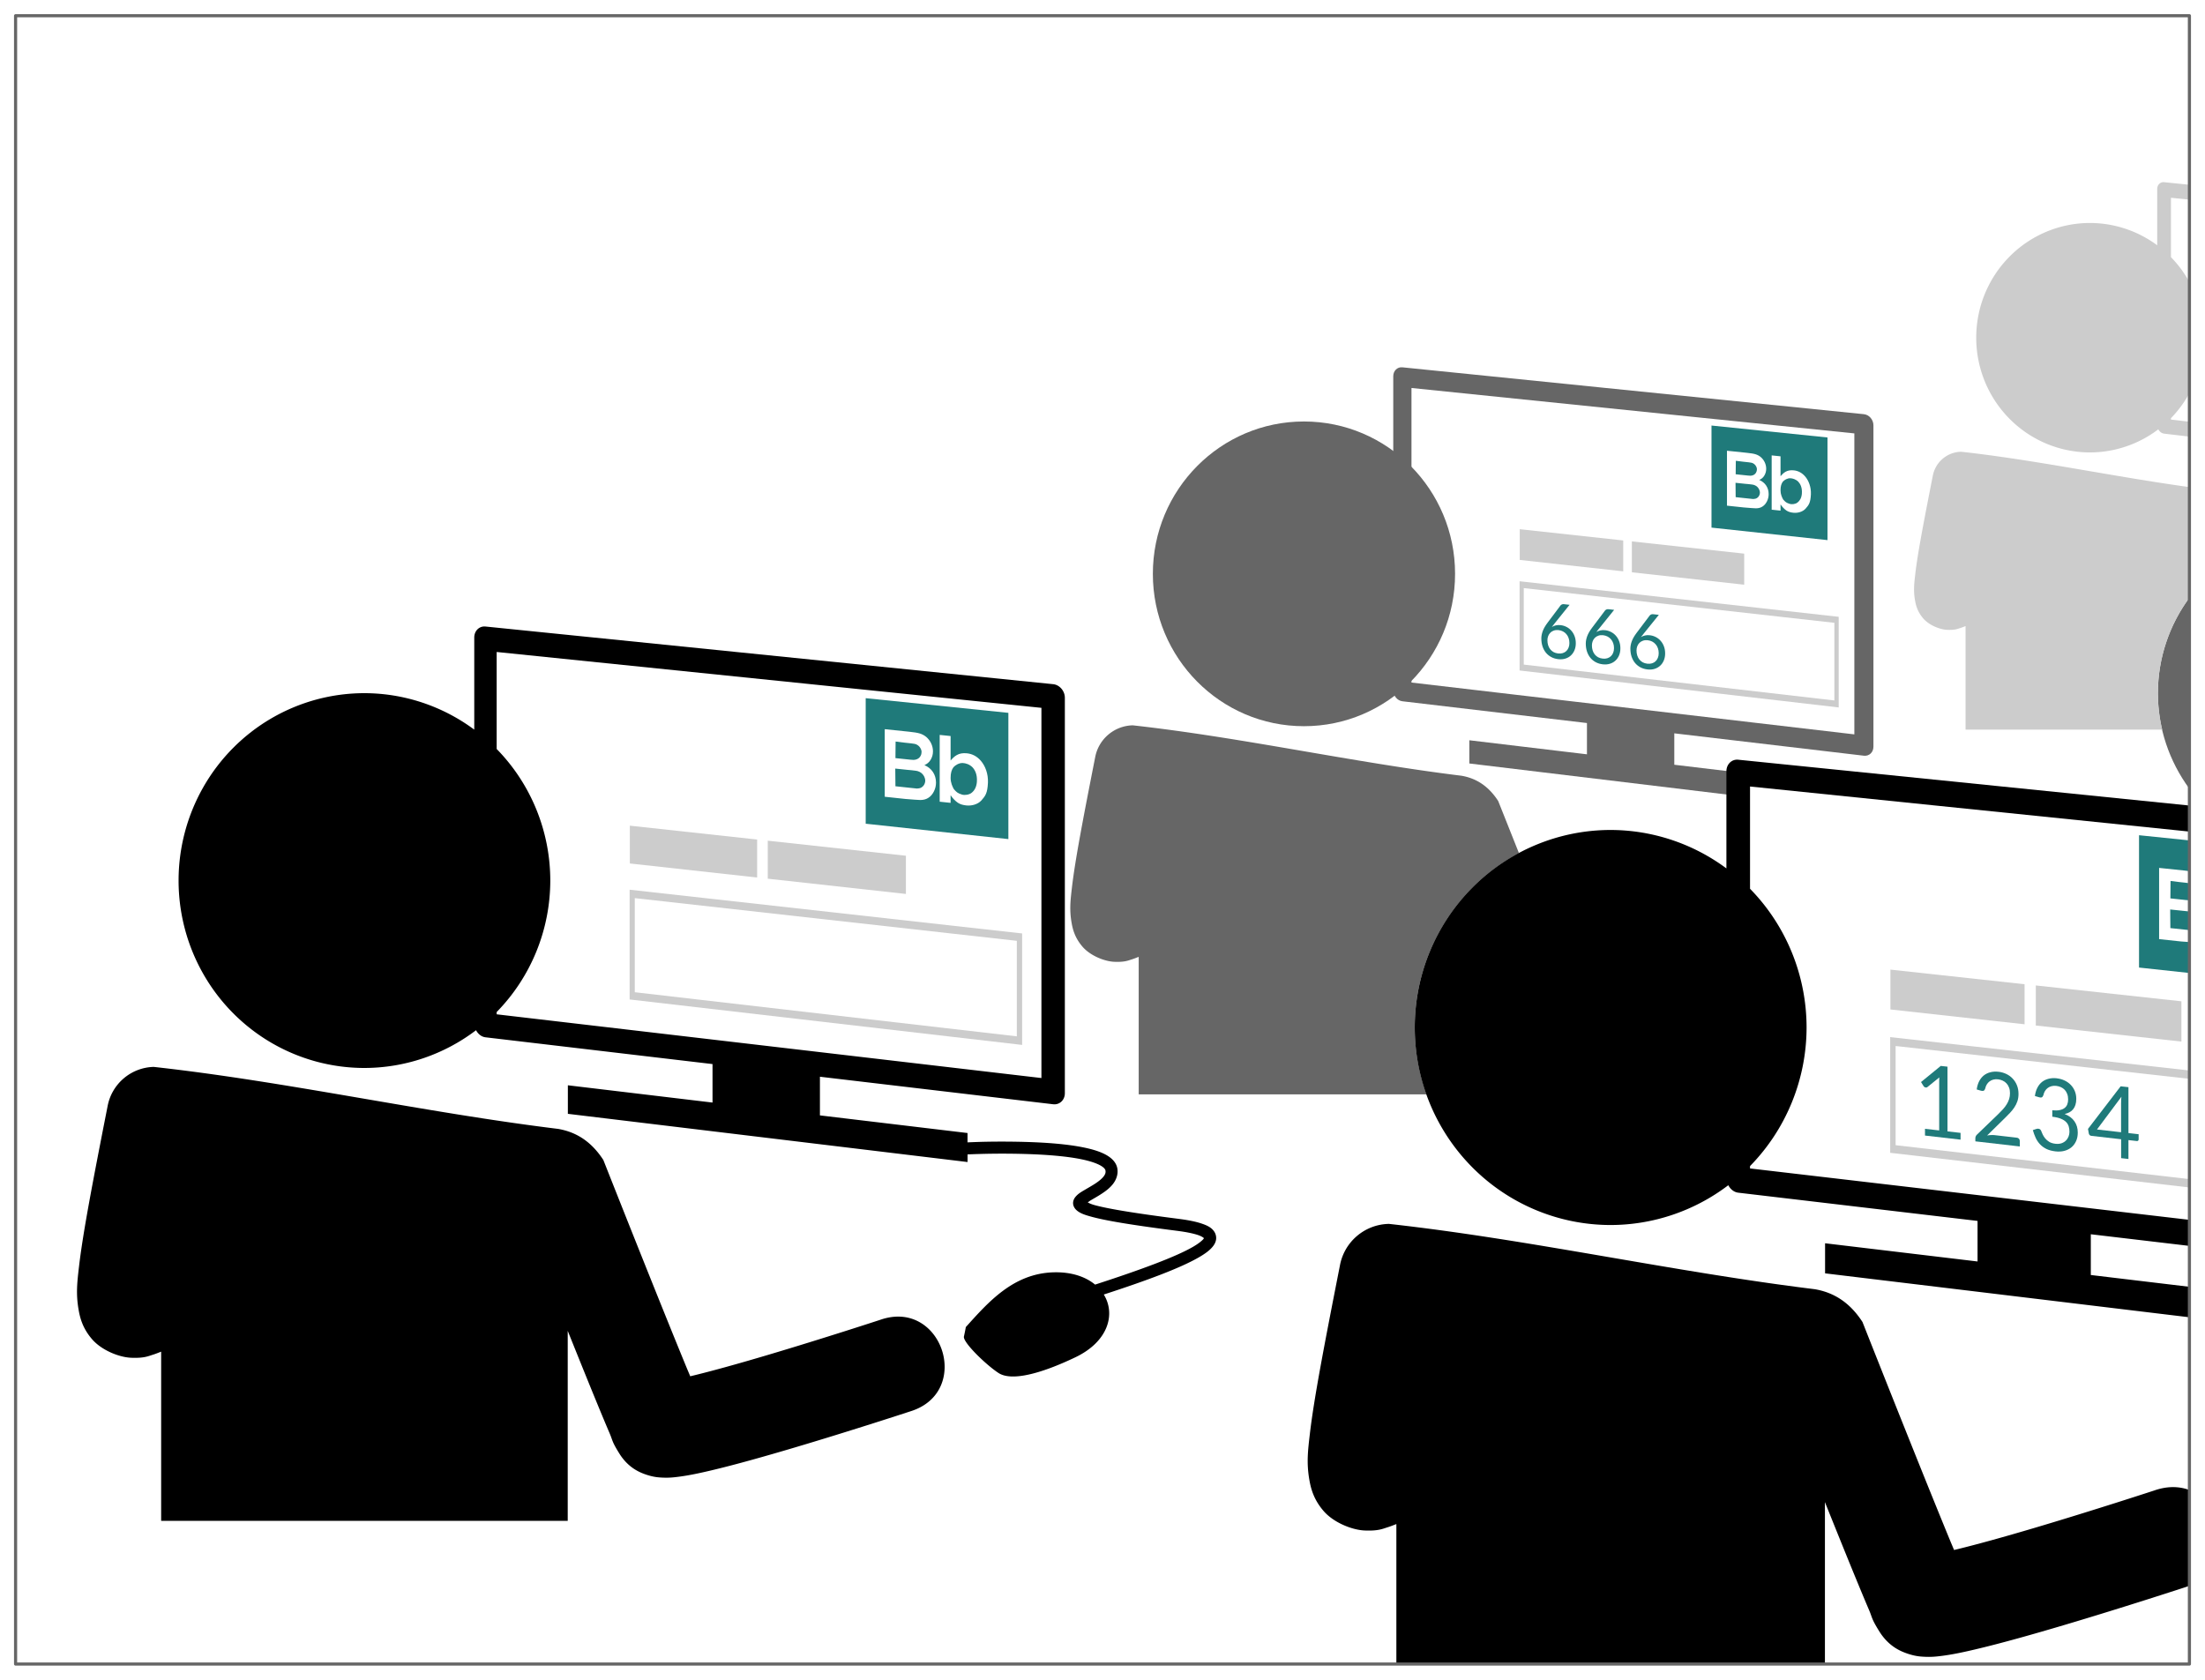 <?xml version="1.0" encoding="UTF-8" standalone="no"?>
<svg
   xmlns:dc="http://purl.org/dc/elements/1.1/"
   xmlns:cc="http://creativecommons.org/ns#"
   xmlns:rdf="http://www.w3.org/1999/02/22-rdf-syntax-ns#"
   xmlns:svg="http://www.w3.org/2000/svg"
   xmlns="http://www.w3.org/2000/svg"
   version="1.1"
   id="svg5156"
   viewBox="0 0 210 160"
   height="160"
   width="210">
  <defs
     id="defs5158">
    <linearGradient
       spreadMethod="pad"
       gradientUnits="userSpaceOnUse"
       y2="593.787"
       y1="3.666"
       x2="590.863"
       x1="0.741"
       id="gradientFill"
       gradientTransform="matrix(1.222,0,0,0.818,-767.167,-40.99)">
      <stop
         id="stop6361"
         stop-opacity="1"
         stop-color="rgb(203,206,208)"
         offset="0" />
      <stop
         id="stop6363"
         stop-opacity="1"
         stop-color="rgb(132,131,139)"
         offset="1" />
    </linearGradient>
    <linearGradient
       spreadMethod="pad"
       gradientUnits="userSpaceOnUse"
       y2="593.787"
       y1="3.666"
       x2="590.863"
       x1="0.741"
       id="gradientFill-0"
       gradientTransform="matrix(1.222,0,0,0.818,-767.167,-40.99)">
      <stop
         id="stop6361-6"
         stop-opacity="1"
         stop-color="rgb(203,206,208)"
         offset="0" />
      <stop
         id="stop6363-2"
         stop-opacity="1"
         stop-color="rgb(132,131,139)"
         offset="1" />
    </linearGradient>
  </defs>
  <g
     transform="translate(0,-892.362)"
     id="layer1">
    <g
       id="g484140"
       transform="translate(-1981.953,233.237)">
      <path
         style="opacity:1;fill:#cccccc;fill-opacity:1;fill-rule:nonzero;stroke:none;stroke-width:2;stroke-linecap:round;stroke-linejoin:round;stroke-miterlimit:4;stroke-dasharray:none;stroke-dashoffset:0;stroke-opacity:1"
         d="m 2188.055,676.479 c -0.36,-0.035 -0.652,0.251 -0.652,0.641 l 0,5.369 a 10.836,10.927 0 0 0 -6.402,-2.125 10.836,10.927 0 0 0 -10.836,10.928 10.836,10.927 0 0 0 10.836,10.926 10.836,10.927 0 0 0 6.506,-2.201 c 0.115,0.217 0.314,0.384 0.551,0.412 l 2.412,0.285 0,-1.42 -1.76,-0.205 0,-0.131 a 10.836,10.927 0 0 0 1.76,-2.391 l 0,-10.574 a 10.836,10.927 0 0 0 -1.76,-2.375 l 0,-5.656 1.76,0.18 0,-1.418 -2.412,-0.244 0,0 z"
         transform="translate(-1.2207031e-4,0)"
         id="ellipse14478-7-9-7" />
      <ellipse
         style="opacity:1;fill:#666666;fill-opacity:1;fill-rule:nonzero;stroke:none;stroke-width:2;stroke-linecap:round;stroke-linejoin:round;stroke-miterlimit:4;stroke-dasharray:none;stroke-dashoffset:0;stroke-opacity:1"
         id="ellipse14450-8-5-2"
         cx="2106.14"
         cy="713.783"
         rx="14.391"
         ry="14.512" />
      <path
         id="path14452-0-7-4"
         d="m 2089.845,728.212 c -1.774,0.036 -3.276,1.317 -3.594,3.062 -1.198,6.083 -1.907,9.82 -2.203,12.338 -0.148,1.259 -0.255,2.155 -0.041,3.391 0.107,0.618 0.298,1.43 1.043,2.295 0.733,0.851 2.078,1.396 3.019,1.438 1.007,0.044 1.334,-0.125 1.701,-0.238 0.224,-0.07 0.425,-0.155 0.631,-0.234 l 0,13.1 27.408,0 a 18.658,18.815 0 0 1 -1.119,-6.369 18.658,18.815 0 0 1 9.924,-16.611 c -0.767,-1.932 -1.975,-4.963 -1.975,-4.963 -0.938,-1.443 -2.106,-2.168 -3.504,-2.408 -10.398,-1.276 -20.993,-3.661 -31.291,-4.799 z"
         style="opacity:1;fill:#666666;fill-opacity:1;fill-rule:nonzero;stroke:none;stroke-width:1.6;stroke-linecap:round;stroke-linejoin:round;stroke-miterlimit:4;stroke-dasharray:none;stroke-dashoffset:0;stroke-opacity:1" />
      <path
         style="opacity:1;fill:#666666;fill-opacity:1;fill-rule:nonzero;stroke:none;stroke-width:2;stroke-linecap:round;stroke-linejoin:round;stroke-miterlimit:4;stroke-dasharray:none;stroke-dashoffset:0;stroke-opacity:1"
         d="m 2190.469,716.049 c -1.879,2.547 -3.004,5.693 -3.004,9.111 0,3.299 1.076,6.477 3.004,9.094 l 0,-18.205 z"
         transform="translate(-1.2207031e-4,0)"
         id="ellipse14464-3-00-2" />
      <path
         style="opacity:1;fill:#cccccc;fill-opacity:1;fill-rule:nonzero;stroke:none;stroke-width:1.6;stroke-linecap:round;stroke-linejoin:round;stroke-miterlimit:4;stroke-dasharray:none;stroke-dashoffset:0;stroke-opacity:1"
         d="m 2168.731,702.154 c -1.336,0.027 -2.466,0.992 -2.705,2.307 -0.902,4.581 -1.438,7.395 -1.66,9.291 -0.111,0.948 -0.193,1.622 -0.031,2.553 0.081,0.465 0.226,1.077 0.787,1.729 0.552,0.64 1.563,1.051 2.272,1.082 0.758,0.033 1.005,-0.094 1.281,-0.18 0.169,-0.053 0.32,-0.116 0.475,-0.176 l 0,9.863 18.729,0 a 15.169,15.296 0 0 1 -0.412,-3.463 15.169,15.296 0 0 1 3.004,-9.094 l 0,-10.545 c -7.242,-0.996 -14.584,-2.576 -21.738,-3.367 z"
         transform="translate(-1.2207031e-4,0)"
         id="path14480-4-0-5" />
      <path
         style="opacity:1;fill:#cccccc;fill-opacity:1;fill-rule:nonzero;stroke:none;stroke-width:3;stroke-linecap:round;stroke-linejoin:round;stroke-miterlimit:4;stroke-dasharray:none;stroke-dashoffset:0;stroke-opacity:1"
         d="m 2161.993,751.481 c 0,0 12.777,1.392 12.777,1.392 0,0 0,3.814 0,3.814 0,0 -12.777,-1.411 -12.777,-1.411 0,0 0,-3.795 0,-3.795"
         id="path30611-5" />
      <path
         style="opacity:1;fill:#cccccc;fill-opacity:1;fill-rule:nonzero;stroke:none;stroke-width:3;stroke-linecap:round;stroke-linejoin:round;stroke-miterlimit:4;stroke-dasharray:none;stroke-dashoffset:0;stroke-opacity:1"
         d="m 2175.838,752.989 c 0,0 13.868,1.51 13.868,1.51 0,0 0,3.837 0,3.837 0,0 -13.868,-1.531 -13.868,-1.531 0,0 0,-3.816 0,-3.816"
         id="path30613-2" />
      <path
         style="opacity:1;fill:#cccccc;fill-opacity:1;fill-rule:nonzero;stroke:none;stroke-width:1.6;stroke-linecap:round;stroke-linejoin:round;stroke-miterlimit:4;stroke-dasharray:none;stroke-dashoffset:0;stroke-opacity:1"
         d="m 2161.971,757.91 0,11.02 28.498,3.301 0,-0.795 -27.98,-3.232 0,-9.447 27.98,3.127 0,-0.795 -28.498,-3.178 z"
         transform="translate(-1.2207031e-4,0)"
         id="path30615-9" />
      <path
         id="path387329-7"
         style="font-style:normal;font-variant:normal;font-weight:normal;font-stretch:normal;font-size:medium;line-height:136%;font-family:Lato;-inkscape-font-specification:Lato;letter-spacing:0.774px;word-spacing:-0.511px;fill:#1f7a7a;fill-opacity:1;stroke:none;stroke-width:1px;stroke-linecap:butt;stroke-linejoin:miter;stroke-opacity:1"
         d="m 2165.285,766.644 c 0,0 1.353,0.155 1.353,0.155 0,0 0,-4.631 0,-4.631 0,-0.133 0,-0.273 0.013,-0.42 0,0 -1.124,0.911 -1.124,0.911 -0.038,0.03 -0.076,0.048 -0.114,0.053 -0.038,0.002 -0.073,-0.002 -0.106,-0.012 -0.032,-0.01 -0.063,-0.026 -0.092,-0.048 -0.026,-0.022 -0.047,-0.045 -0.062,-0.069 0,0 -0.246,-0.393 -0.246,-0.393 0,0 1.881,-1.536 1.881,-1.536 0,0 0.64,0.072 0.64,0.072 0,0 0,6.163 0,6.163 0,0 1.245,0.143 1.245,0.143 0,0 0,0.645 0,0.645 0,0 -3.387,-0.39 -3.387,-0.39 0,0 0,-0.644 0,-0.644 0,0 0,-10e-6 0,-10e-6" />
      <path
         id="path387331-7"
         style="font-style:normal;font-variant:normal;font-weight:normal;font-stretch:normal;font-size:medium;line-height:136%;font-family:Lato;-inkscape-font-specification:Lato;letter-spacing:0.774px;word-spacing:-0.511px;fill:#1f7a7a;fill-opacity:1;stroke:none;stroke-width:1px;stroke-linecap:butt;stroke-linejoin:miter;stroke-opacity:1"
         d="m 2172.282,761.21 c 0.269,0.03 0.52,0.101 0.753,0.213 0.234,0.112 0.436,0.26 0.607,0.444 0.171,0.181 0.306,0.394 0.404,0.64 0.098,0.246 0.146,0.517 0.146,0.815 0,0.254 -0.035,0.486 -0.106,0.696 -0.071,0.207 -0.167,0.403 -0.288,0.585 -0.121,0.183 -0.262,0.358 -0.421,0.527 -0.157,0.169 -0.324,0.339 -0.501,0.508 0,0 -1.674,1.642 -1.674,1.642 0.118,-0.021 0.237,-0.035 0.358,-0.04 0.121,-0.008 0.238,-0.006 0.35,0.007 0,0 2.127,0.244 2.127,0.244 0.086,0.01 0.154,0.045 0.204,0.104 0.05,0.06 0.075,0.132 0.075,0.218 0,0 0,0.513 0,0.513 0,0 -4.234,-0.487 -4.234,-0.487 0,0 0,-0.29 0,-0.29 0,-0.06 0.012,-0.12 0.035,-0.181 0.024,-0.061 0.06,-0.115 0.111,-0.163 0,0 2.031,-1.957 2.031,-1.957 0.168,-0.165 0.322,-0.323 0.461,-0.475 0.139,-0.155 0.257,-0.313 0.354,-0.473 0.097,-0.16 0.173,-0.324 0.226,-0.492 0.053,-0.171 0.08,-0.357 0.08,-0.556 0,-0.2 -0.029,-0.377 -0.089,-0.533 -0.059,-0.159 -0.14,-0.293 -0.244,-0.403 -0.101,-0.11 -0.22,-0.196 -0.359,-0.259 -0.139,-0.066 -0.288,-0.108 -0.447,-0.126 -0.162,-0.018 -0.311,-0.01 -0.447,0.026 -0.136,0.035 -0.257,0.093 -0.363,0.173 -0.103,0.077 -0.19,0.173 -0.261,0.289 -0.071,0.115 -0.121,0.246 -0.15,0.391 -0.035,0.107 -0.084,0.176 -0.146,0.207 -0.059,0.028 -0.143,0.028 -0.252,-3e-5 0,0 -0.411,-0.122 -0.411,-0.122 0.041,-0.305 0.121,-0.57 0.239,-0.794 0.121,-0.227 0.271,-0.411 0.451,-0.552 0.183,-0.141 0.391,-0.239 0.624,-0.295 0.233,-0.059 0.485,-0.074 0.757,-0.043 0,0 2e-4,3e-5 2e-4,3e-5" />
      <path
         id="path387333-6"
         style="font-style:normal;font-variant:normal;font-weight:normal;font-stretch:normal;font-size:medium;line-height:136%;font-family:Lato;-inkscape-font-specification:Lato;letter-spacing:0.774px;word-spacing:-0.511px;fill:#1f7a7a;fill-opacity:1;stroke:none;stroke-width:1px;stroke-linecap:butt;stroke-linejoin:miter;stroke-opacity:1"
         d="m 2177.832,761.834 c 0.27,0.03 0.519,0.1 0.748,0.208 0.229,0.108 0.424,0.248 0.588,0.418 0.166,0.171 0.295,0.37 0.388,0.596 0.092,0.226 0.138,0.471 0.138,0.735 0,0.216 -0.027,0.407 -0.08,0.572 -0.05,0.163 -0.125,0.303 -0.223,0.423 -0.095,0.116 -0.211,0.211 -0.347,0.284 -0.137,0.073 -0.289,0.127 -0.459,0.162 0.415,0.165 0.727,0.397 0.935,0.697 0.211,0.3 0.316,0.659 0.316,1.075 0,0.314 -0.056,0.591 -0.169,0.829 -0.11,0.238 -0.261,0.435 -0.454,0.591 -0.193,0.152 -0.418,0.262 -0.677,0.327 -0.255,0.063 -0.529,0.077 -0.823,0.043 -0.338,-0.039 -0.627,-0.117 -0.867,-0.233 -0.24,-0.12 -0.443,-0.268 -0.609,-0.446 -0.166,-0.178 -0.302,-0.38 -0.409,-0.608 -0.107,-0.231 -0.197,-0.478 -0.271,-0.74 0,0 0.342,-0.113 0.342,-0.113 0.089,-0.031 0.175,-0.032 0.258,-0.004 0.086,0.029 0.148,0.088 0.187,0.178 0.038,0.093 0.086,0.205 0.142,0.335 0.059,0.13 0.139,0.259 0.24,0.384 0.101,0.126 0.228,0.237 0.382,0.334 0.157,0.097 0.356,0.16 0.596,0.187 0.223,0.025 0.417,0.01 0.583,-0.047 0.169,-0.06 0.309,-0.146 0.418,-0.257 0.113,-0.111 0.197,-0.239 0.254,-0.385 0.056,-0.146 0.085,-0.294 0.085,-0.443 0,-0.184 -0.022,-0.355 -0.067,-0.512 -0.044,-0.157 -0.128,-0.299 -0.249,-0.424 -0.121,-0.125 -0.289,-0.231 -0.503,-0.319 -0.211,-0.087 -0.482,-0.15 -0.814,-0.188 0,0 0,-0.614 0,-0.614 0.273,0.028 0.504,0.022 0.694,-0.017 0.193,-0.038 0.348,-0.103 0.467,-0.195 0.122,-0.091 0.209,-0.206 0.263,-0.346 0.056,-0.14 0.084,-0.298 0.084,-0.476 0,-0.197 -0.03,-0.372 -0.089,-0.524 -0.056,-0.152 -0.135,-0.282 -0.236,-0.389 -0.101,-0.107 -0.221,-0.192 -0.36,-0.255 -0.136,-0.063 -0.285,-0.103 -0.445,-0.122 -0.16,-0.018 -0.31,-0.01 -0.449,0.026 -0.136,0.035 -0.258,0.093 -0.365,0.173 -0.104,0.077 -0.191,0.174 -0.262,0.289 -0.071,0.116 -0.121,0.246 -0.151,0.392 -0.039,0.107 -0.087,0.176 -0.147,0.207 -0.056,0.029 -0.139,0.029 -0.249,4.2e-4 0,0 -0.413,-0.123 -0.413,-0.123 0.042,-0.306 0.121,-0.571 0.24,-0.796 0.118,-0.228 0.268,-0.412 0.449,-0.554 0.184,-0.141 0.393,-0.24 0.627,-0.296 0.237,-0.059 0.492,-0.073 0.765,-0.043 0,0 0,0 0,0" />
      <path
         id="path387335-8"
         style="font-style:normal;font-variant:normal;font-weight:normal;font-stretch:normal;font-size:medium;line-height:136%;font-family:Lato;-inkscape-font-specification:Lato;letter-spacing:0.774px;word-spacing:-0.511px;fill:#1f7a7a;fill-opacity:1;stroke:none;stroke-width:1px;stroke-linecap:butt;stroke-linejoin:miter;stroke-opacity:1"
         d="m 2184.662,767.049 c 0,0 0.971,0.111 0.971,0.111 0,0 0,0.487 0,0.487 0,0.051 -0.015,0.092 -0.045,0.124 -0.027,0.032 -0.07,0.044 -0.13,0.038 0,0 -0.796,-0.091 -0.796,-0.091 0,0 0,1.8 0,1.8 0,0 -0.697,-0.08 -0.697,-0.08 0,0 0,-1.799 0,-1.799 0,0 -2.84,-0.325 -2.84,-0.325 -0.06,-0.007 -0.112,-0.03 -0.156,-0.07 -0.042,-0.043 -0.068,-0.092 -0.08,-0.147 0,0 -0.08,-0.443 -0.08,-0.443 0,0 3.111,-4.059 3.111,-4.059 0,0 0.742,0.083 0.742,0.083 0,0 0,4.372 0,4.372 0,0 -1e-4,0 -1e-4,0 m -0.697,-2.9 c 0,-0.083 0,-0.172 0,-0.267 0.01,-0.098 0.016,-0.197 0.031,-0.297 0,0 -2.331,3.122 -2.331,3.122 0,0 2.295,0.262 2.295,0.262 0,0 0,-2.82 0,-2.82 0,0 -2e-4,-4e-5 -2e-4,-4e-5" />
      <path
         style="fill:#1f7a7a;fill-opacity:1"
         d="m 2185.67,738.68 0,12.605 4.799,0.518 0,-2.947 c -0.257,-0.018 -0.38,-0.021 -0.805,-0.057 l -2.082,-0.223 0,-6.783 2.451,0.256 c 0.167,0.017 0.298,0.035 0.436,0.055 l 0,-2.93 -4.799,-0.494 z m 3.002,4.355 -0.016,1.662 0.957,0.102 0.555,0.059 c 0.103,0.011 0.202,0.021 0.301,0.019 l 0,-1.621 c -0.151,-0.028 -0.415,-0.059 -0.938,-0.113 l -0.859,-0.107 z m -0.033,2.717 0.016,1.775 1.277,0.135 0.537,0.057 0,-1.775 c -0.214,-0.024 -0.43,-0.044 -0.639,-0.066 l -1.191,-0.125 z"
         transform="translate(-1.2207031e-4,0)"
         id="path30623-1" />
      <path
         id="path138350-2"
         d="m 2041.939,737.77 c 0,0 12.122,1.32 12.122,1.32 0,0 0,3.619 0,3.619 0,0 -12.122,-1.338 -12.122,-1.338 0,0 0,-3.601 0,-3.601"
         style="opacity:1;fill:#cccccc;fill-opacity:1;fill-rule:nonzero;stroke:none;stroke-width:3;stroke-linecap:round;stroke-linejoin:round;stroke-miterlimit:4;stroke-dasharray:none;stroke-dashoffset:0;stroke-opacity:1" />
      <path
         id="path138352-0"
         d="m 2055.074,739.201 c 0,0 13.157,1.433 13.157,1.433 0,0 0,3.64 0,3.64 0,0 -13.157,-1.453 -13.157,-1.453 0,0 0,-3.62 0,-3.62"
         style="opacity:1;fill:#cccccc;fill-opacity:1;fill-rule:nonzero;stroke:none;stroke-width:3;stroke-linecap:round;stroke-linejoin:round;stroke-miterlimit:4;stroke-dasharray:none;stroke-dashoffset:0;stroke-opacity:1" />
      <path
         id="path138354-3"
         d="m 2041.918,743.87 c 0,0 0,10.454 0,10.454 0,0 37.382,4.329 37.382,4.329 0,0 0,-10.617 0,-10.617 0,0 -37.382,-4.166 -37.382,-4.166 0,0 0,0 0,0 m 0.491,0.802 c 0,0 36.385,4.066 36.385,4.066 0,0 0,9.099 0,9.099 0,0 -36.385,-4.202 -36.385,-4.202 0,0 0,-8.963 0,-8.963 0,0 0,0 0,0"
         style="opacity:1;fill:#cccccc;fill-opacity:1;fill-rule:nonzero;stroke:none;stroke-width:1.6;stroke-linecap:round;stroke-linejoin:round;stroke-miterlimit:4;stroke-dasharray:none;stroke-dashoffset:0;stroke-opacity:1" />
      <path
         d="m 2064.401,725.626 c 0,0 0,11.958 0,11.958 0,0 13.588,1.465 13.588,1.465 0,0 0,-12.025 0,-12.025 0,0 -13.588,-1.398 -13.588,-1.398 m 1.813,2.953 c 0,0 2.325,0.242 2.325,0.242 0.463,0.048 0.799,0.1 1.039,0.176 0.224,0.074 0.43,0.183 0.606,0.337 0.176,0.154 0.335,0.357 0.447,0.59 0.112,0.233 0.177,0.494 0.177,0.766 0,0.306 -0.081,0.57 -0.225,0.81 -0.144,0.24 -0.351,0.406 -0.591,0.5 0.351,0.156 0.624,0.371 0.816,0.664 0.192,0.292 0.288,0.627 0.288,1.001 0,0.289 -0.064,0.571 -0.192,0.829 -0.128,0.258 -0.289,0.463 -0.513,0.609 -0.208,0.148 -0.479,0.221 -0.782,0.223 -0.192,-0.004 -0.67,-0.037 -1.42,-0.1 0,0 -1.975,-0.211 -1.975,-0.211 0,0 0,-6.434 0,-6.434 0,0 0,-4.7e-4 0,-4.7e-4 m 5.234,0.544 c 0,0 1.039,0.108 1.039,0.108 0,0 0,2.332 0,2.332 0.352,-0.406 0.737,-0.773 1.554,-0.688 0.513,0.054 0.962,0.288 1.331,0.718 0.417,0.487 0.705,1.232 0.672,2.081 -0.048,1 -0.239,1.254 -0.624,1.69 -0.353,0.388 -0.946,0.529 -1.427,0.478 -0.304,-0.033 -0.577,-0.097 -0.818,-0.259 -0.24,-0.162 -0.512,-0.445 -0.688,-0.719 0,0 0,0.732 0,0.732 0,0 -1.039,-0.111 -1.039,-0.111 0,0 0,-6.362 0,-6.362 m -4.199,0.634 c 0,0 -0.015,1.577 -0.015,1.577 0,0 0.907,0.095 0.907,0.095 0,0 0.527,0.055 0.527,0.055 0.191,0.02 0.368,0.039 0.56,-0.027 0.16,-0.051 0.319,-0.17 0.399,-0.332 0.064,-0.112 0.096,-0.244 0.096,-0.38 0,-0.17 -0.081,-0.333 -0.176,-0.462 -0.128,-0.166 -0.304,-0.27 -0.479,-0.305 -0.112,-0.028 -0.445,-0.063 -1.004,-0.121 0,0 -0.814,-0.102 -0.814,-0.102 0,0 10e-5,3.9e-4 10e-5,3.9e-4 m 6.39,2.046 c -0.336,-0.019 -0.705,0.2 -0.881,0.402 -0.176,0.237 -0.271,0.548 -0.271,1.007 0,0.477 0.176,0.836 0.304,1.071 0.256,0.299 0.368,0.398 0.785,0.527 0.24,0.077 0.672,0.02 0.897,-0.16 0.257,-0.194 0.466,-0.514 0.514,-1.02 0.064,-0.777 -0.21,-1.197 -0.418,-1.423 -0.288,-0.286 -0.657,-0.393 -0.93,-0.405 0,0 0,0 0,0 m -6.422,0.531 c 0,0 0.016,1.684 0.016,1.684 0,0 1.212,0.129 1.212,0.129 0,0 0.83,0.088 0.83,0.088 0.287,-0.021 0.4,-0.044 0.575,-0.213 0.08,-0.077 0.206,-0.25 0.222,-0.503 0,-0.204 -0.048,-0.294 -0.096,-0.419 -0.048,-0.091 -0.095,-0.163 -0.159,-0.237 -0.16,-0.187 -0.431,-0.301 -0.638,-0.323 -0.271,-0.045 -0.559,-0.059 -0.83,-0.088 0,0 -1.132,-0.119 -1.132,-0.119 0,0 -2e-4,-2e-5 -2e-4,-2e-5"
         id="path138362-2"
         style="fill:#1f7a7a;fill-opacity:1" />
      <path
         style="opacity:1;fill:#cccccc;fill-opacity:1;fill-rule:nonzero;stroke:none;stroke-width:3;stroke-linecap:round;stroke-linejoin:round;stroke-miterlimit:4;stroke-dasharray:none;stroke-dashoffset:0;stroke-opacity:1"
         d="m 2126.691,709.531 c 0,0 9.855,1.073 9.855,1.073 0,0 0,2.942 0,2.942 0,0 -9.855,-1.088 -9.855,-1.088 0,0 0,-2.927 0,-2.927"
         id="path138366-8" />
      <path
         style="opacity:1;fill:#cccccc;fill-opacity:1;fill-rule:nonzero;stroke:none;stroke-width:3;stroke-linecap:round;stroke-linejoin:round;stroke-miterlimit:4;stroke-dasharray:none;stroke-dashoffset:0;stroke-opacity:1"
         d="m 2137.37,710.694 c 0,0 10.697,1.165 10.697,1.165 0,0 0,2.959 0,2.959 0,0 -10.697,-1.181 -10.697,-1.181 0,0 0,-2.943 0,-2.943"
         id="path138368-7" />
      <path
         style="opacity:1;fill:#cccccc;fill-opacity:1;fill-rule:nonzero;stroke:none;stroke-width:1.6;stroke-linecap:round;stroke-linejoin:round;stroke-miterlimit:4;stroke-dasharray:none;stroke-dashoffset:0;stroke-opacity:1"
         d="m 2126.675,714.49 c 0,0 0,8.499 0,8.499 0,0 30.392,3.519 30.392,3.519 0,0 0,-8.632 0,-8.632 0,0 -30.392,-3.387 -30.392,-3.387 0,0 0,0 0,0 m 0.399,0.652 c 0,0 29.581,3.306 29.581,3.306 0,0 0,7.397 0,7.397 0,0 -29.581,-3.416 -29.581,-3.416 0,0 0,-7.287 0,-7.287 0,0 0,0 0,0"
         id="path138370-4" />
      <path
         id="path387291-6"
         style="font-style:normal;font-variant:normal;font-weight:normal;font-stretch:normal;font-size:medium;line-height:136%;font-family:Lato;-inkscape-font-specification:Lato;letter-spacing:0.774px;word-spacing:-0.511px;fill:#1f7a7a;fill-opacity:1;stroke:none;stroke-width:1px;stroke-linecap:butt;stroke-linejoin:miter;stroke-opacity:1"
         d="m 2129.991,718.536 c -0.045,0.053 -0.087,0.106 -0.126,0.158 -0.039,0.052 -0.077,0.102 -0.116,0.151 0.116,-0.072 0.242,-0.124 0.381,-0.154 0.141,-0.033 0.292,-0.04 0.456,-0.021 0.197,0.022 0.383,0.079 0.558,0.169 0.175,0.088 0.327,0.207 0.456,0.355 0.132,0.147 0.236,0.322 0.313,0.526 0.077,0.201 0.116,0.427 0.116,0.675 0,0.241 -0.041,0.461 -0.123,0.659 -0.082,0.198 -0.197,0.365 -0.344,0.502 -0.145,0.137 -0.321,0.237 -0.528,0.301 -0.204,0.064 -0.43,0.082 -0.677,0.054 -0.245,-0.028 -0.467,-0.095 -0.666,-0.201 -0.199,-0.108 -0.369,-0.247 -0.51,-0.417 -0.138,-0.172 -0.246,-0.372 -0.323,-0.6 -0.075,-0.23 -0.112,-0.482 -0.112,-0.754 0,-0.229 0.046,-0.467 0.139,-0.715 0.095,-0.25 0.246,-0.51 0.452,-0.782 0,0 1.237,-1.648 1.237,-1.648 0.032,-0.04 0.075,-0.072 0.129,-0.095 0.057,-0.025 0.121,-0.034 0.194,-0.026 0,0 0.538,0.06 0.538,0.06 0,0 -1.446,1.8 -1.446,1.8 0,0 0,0 0,0 m -0.663,1.584 c 0,0.168 0.023,0.324 0.068,0.468 0.045,0.144 0.111,0.271 0.197,0.381 0.088,0.11 0.195,0.2 0.319,0.271 0.127,0.068 0.271,0.111 0.432,0.13 0.163,0.019 0.311,0.008 0.442,-0.033 0.134,-0.041 0.247,-0.106 0.34,-0.195 0.095,-0.089 0.168,-0.199 0.218,-0.33 0.052,-0.131 0.078,-0.276 0.078,-0.437 0,-0.171 -0.025,-0.327 -0.075,-0.469 -0.05,-0.145 -0.121,-0.27 -0.214,-0.376 -0.091,-0.108 -0.2,-0.195 -0.327,-0.26 -0.127,-0.066 -0.267,-0.107 -0.418,-0.124 -0.163,-0.019 -0.311,-0.005 -0.442,0.041 -0.132,0.043 -0.244,0.111 -0.337,0.203 -0.091,0.09 -0.161,0.199 -0.211,0.327 -0.048,0.126 -0.071,0.261 -0.071,0.405 0,0 0,0 0,0" />
      <path
         id="path387293-3"
         style="font-style:normal;font-variant:normal;font-weight:normal;font-stretch:normal;font-size:medium;line-height:136%;font-family:Lato;-inkscape-font-specification:Lato;letter-spacing:0.774px;word-spacing:-0.511px;fill:#1f7a7a;fill-opacity:1;stroke:none;stroke-width:1px;stroke-linecap:butt;stroke-linejoin:miter;stroke-opacity:1"
         d="m 2134.228,719.016 c -0.046,0.053 -0.088,0.106 -0.126,0.158 -0.039,0.052 -0.077,0.102 -0.116,0.152 0.116,-0.072 0.243,-0.124 0.382,-0.154 0.141,-0.033 0.294,-0.04 0.458,-0.021 0.198,0.022 0.385,0.079 0.56,0.17 0.175,0.088 0.328,0.207 0.458,0.356 0.132,0.147 0.237,0.323 0.315,0.527 0.078,0.202 0.116,0.428 0.116,0.677 0,0.242 -0.041,0.462 -0.123,0.661 -0.082,0.198 -0.197,0.366 -0.345,0.503 -0.146,0.137 -0.323,0.238 -0.53,0.302 -0.205,0.064 -0.432,0.082 -0.68,0.054 -0.246,-0.028 -0.469,-0.096 -0.669,-0.202 -0.2,-0.108 -0.371,-0.248 -0.512,-0.418 -0.139,-0.172 -0.247,-0.372 -0.324,-0.601 -0.075,-0.231 -0.113,-0.483 -0.113,-0.756 0,-0.229 0.047,-0.468 0.14,-0.716 0.096,-0.25 0.247,-0.511 0.454,-0.783 0,0 1.243,-1.651 1.243,-1.651 0.032,-0.04 0.075,-0.072 0.13,-0.095 0.057,-0.025 0.122,-0.034 0.195,-0.026 0,0 0.54,0.061 0.54,0.061 0,0 -1.452,1.804 -1.452,1.804 0,0 0,0 0,0 m -0.666,1.587 c 0,0.168 0.023,0.325 0.068,0.469 0.045,0.144 0.112,0.272 0.198,0.382 0.089,0.11 0.196,0.201 0.321,0.271 0.128,0.068 0.272,0.112 0.434,0.13 0.164,0.019 0.312,0.008 0.444,-0.033 0.134,-0.041 0.248,-0.106 0.342,-0.195 0.096,-0.089 0.169,-0.199 0.219,-0.33 0.052,-0.131 0.079,-0.277 0.079,-0.438 0,-0.171 -0.025,-0.328 -0.075,-0.47 -0.05,-0.145 -0.122,-0.27 -0.215,-0.376 -0.091,-0.108 -0.201,-0.195 -0.328,-0.261 -0.128,-0.066 -0.268,-0.107 -0.42,-0.125 -0.164,-0.019 -0.312,-0.005 -0.444,0.041 -0.132,0.044 -0.245,0.111 -0.338,0.203 -0.091,0.09 -0.162,0.199 -0.212,0.327 -0.048,0.126 -0.072,0.262 -0.072,0.406 0,0 0,0 0,0" />
      <path
         id="path387295-8"
         style="font-style:normal;font-variant:normal;font-weight:normal;font-stretch:normal;font-size:medium;line-height:136%;font-family:Lato;-inkscape-font-specification:Lato;letter-spacing:0.774px;word-spacing:-0.511px;fill:#1f7a7a;fill-opacity:1;stroke:none;stroke-width:1px;stroke-linecap:butt;stroke-linejoin:miter;stroke-opacity:1"
         d="m 2138.482,719.498 c -0.046,0.053 -0.088,0.106 -0.127,0.158 -0.039,0.052 -0.078,0.103 -0.117,0.152 0.117,-0.072 0.245,-0.124 0.384,-0.155 0.142,-0.033 0.295,-0.04 0.46,-0.021 0.199,0.023 0.387,0.079 0.563,0.17 0.176,0.089 0.33,0.208 0.46,0.357 0.133,0.147 0.238,0.323 0.316,0.528 0.078,0.202 0.117,0.429 0.117,0.678 0,0.243 -0.041,0.463 -0.124,0.662 -0.082,0.199 -0.198,0.367 -0.347,0.504 -0.147,0.137 -0.324,0.238 -0.532,0.303 -0.206,0.065 -0.434,0.082 -0.683,0.054 -0.247,-0.028 -0.471,-0.096 -0.672,-0.202 -0.201,-0.109 -0.372,-0.248 -0.514,-0.419 -0.139,-0.173 -0.248,-0.373 -0.326,-0.602 -0.075,-0.231 -0.113,-0.484 -0.113,-0.758 0,-0.23 0.047,-0.469 0.14,-0.718 0.096,-0.251 0.248,-0.512 0.456,-0.785 0,0 1.248,-1.654 1.248,-1.654 0.032,-0.041 0.075,-0.072 0.13,-0.096 0.057,-0.025 0.122,-0.034 0.196,-0.026 0,0 0.542,0.061 0.542,0.061 0,0 -1.459,1.807 -1.459,1.807 0,0 0,0 0,0 m -0.668,1.59 c 0,0.169 0.023,0.326 0.069,0.47 0.046,0.145 0.112,0.272 0.199,0.382 0.089,0.111 0.197,0.201 0.322,0.272 0.128,0.069 0.273,0.112 0.436,0.131 0.165,0.019 0.313,0.008 0.446,-0.033 0.135,-0.041 0.249,-0.106 0.343,-0.196 0.096,-0.089 0.169,-0.2 0.22,-0.331 0.053,-0.131 0.079,-0.278 0.079,-0.439 0,-0.171 -0.025,-0.329 -0.076,-0.471 -0.05,-0.145 -0.122,-0.271 -0.216,-0.377 -0.091,-0.108 -0.201,-0.196 -0.33,-0.262 -0.128,-0.066 -0.269,-0.108 -0.422,-0.125 -0.165,-0.019 -0.313,-0.005 -0.446,0.041 -0.133,0.044 -0.246,0.112 -0.34,0.204 -0.091,0.09 -0.162,0.199 -0.212,0.328 -0.048,0.127 -0.072,0.262 -0.072,0.406 0,0 0,0 0,0" />
      <path
         style="fill:#666666;fill-opacity:1;fill-rule:evenodd;stroke:none;stroke-width:0.805px;stroke-linecap:butt;stroke-linejoin:miter;stroke-opacity:1"
         d="m 2115.511,694.111 c -0.479,-0.048 -0.867,0.333 -0.867,0.852 l 0,29.914 c 10e-5,0.519 0.388,0.986 0.867,1.043 l 17.58,2.074 0,2.979 -11.201,-1.338 0,2.211 24.789,2.99 0.475,0.057 0,-2.238 -5.744,-0.688 0,-2.992 18.057,2.131 c 0.502,0.059 0.908,-0.324 0.908,-0.855 l 0,-30.619 c -5e-4,-0.531 -0.407,-1.004 -0.908,-1.055 l -43.955,-4.465 z m 0.869,1.969 42.178,4.326 0,28.668 -42.178,-4.936 0,-28.059 z"
         id="path138376-0" />
      <path
         style="fill:#1f7a7a;fill-opacity:1"
         id="path138378-4"
         d="m 2144.953,699.658 c 0,0 0,9.722 0,9.722 0,0 11.047,1.191 11.047,1.191 0,0 0,-9.777 0,-9.777 0,0 -11.047,-1.137 -11.047,-1.137 m 1.474,2.401 c 0,0 1.891,0.197 1.891,0.197 0.376,0.039 0.65,0.081 0.845,0.143 0.182,0.06 0.35,0.148 0.493,0.274 0.143,0.125 0.273,0.29 0.363,0.479 0.091,0.189 0.144,0.402 0.144,0.623 0,0.249 -0.066,0.463 -0.183,0.658 -0.117,0.195 -0.286,0.33 -0.48,0.406 0.286,0.127 0.507,0.302 0.663,0.54 0.156,0.238 0.234,0.509 0.234,0.814 0,0.235 -0.052,0.464 -0.156,0.674 -0.104,0.21 -0.235,0.377 -0.417,0.495 -0.169,0.12 -0.39,0.18 -0.636,0.181 -0.156,-0.003 -0.545,-0.03 -1.155,-0.082 0,0 -1.606,-0.171 -1.606,-0.171 0,0 0,-5.231 0,-5.231 0,0 0,-3.8e-4 0,-3.8e-4 m 4.255,0.443 c 0,0 0.845,0.088 0.845,0.088 0,0 0,1.896 0,1.896 0.286,-0.33 0.599,-0.628 1.264,-0.559 0.417,0.044 0.782,0.234 1.082,0.584 0.339,0.396 0.573,1.001 0.547,1.691 -0.039,0.813 -0.194,1.019 -0.507,1.374 -0.287,0.316 -0.769,0.43 -1.16,0.389 -0.247,-0.026 -0.469,-0.079 -0.665,-0.211 -0.195,-0.131 -0.416,-0.362 -0.56,-0.585 0,0 0,0.595 0,0.595 0,0 -0.845,-0.09 -0.845,-0.09 0,0 0,-5.173 0,-5.173 m -3.414,0.516 c 0,0 -0.013,1.282 -0.013,1.282 0,0 0.738,0.078 0.738,0.078 0,0 0.428,0.045 0.428,0.045 0.156,0.016 0.299,0.032 0.455,-0.022 0.13,-0.041 0.259,-0.138 0.324,-0.27 0.052,-0.091 0.078,-0.198 0.078,-0.309 0,-0.138 -0.066,-0.271 -0.143,-0.375 -0.104,-0.135 -0.247,-0.219 -0.39,-0.248 -0.091,-0.023 -0.362,-0.051 -0.816,-0.099 0,0 -0.662,-0.083 -0.662,-0.083 0,0 1e-4,3.2e-4 1e-4,3.2e-4 m 5.195,1.663 c -0.274,-0.015 -0.573,0.162 -0.716,0.327 -0.143,0.192 -0.22,0.446 -0.22,0.819 0,0.387 0.143,0.68 0.247,0.87 0.208,0.243 0.299,0.323 0.638,0.429 0.195,0.062 0.547,0.017 0.729,-0.13 0.209,-0.158 0.379,-0.418 0.418,-0.829 0.052,-0.632 -0.171,-0.973 -0.34,-1.157 -0.235,-0.232 -0.534,-0.32 -0.756,-0.329 0,0 0,0 0,0 m -5.221,0.432 c 0,0 0.013,1.369 0.013,1.369 0,0 0.985,0.105 0.985,0.105 0,0 0.675,0.072 0.675,0.072 0.234,-0.017 0.325,-0.036 0.468,-0.173 0.065,-0.063 0.168,-0.203 0.181,-0.409 0,-0.166 -0.039,-0.239 -0.078,-0.34 -0.039,-0.074 -0.077,-0.132 -0.129,-0.193 -0.13,-0.152 -0.35,-0.244 -0.519,-0.262 -0.221,-0.037 -0.454,-0.048 -0.675,-0.071 0,0 -0.92,-0.097 -0.92,-0.097 0,0 -1e-4,-1e-5 -1e-4,-1e-5" />
      <path
         style="fill:#000000;fill-opacity:1;fill-rule:evenodd;stroke:none;stroke-width:0.805px;stroke-linecap:butt;stroke-linejoin:miter;stroke-opacity:1"
         d="m 2028.187,718.802 c -0.589,-0.059 -1.066,0.409 -1.066,1.047 l 0,8.773 a 17.701,17.849 0 0 0 -10.459,-3.473 17.701,17.849 0 0 0 -17.701,17.85 17.701,17.849 0 0 0 17.701,17.85 17.701,17.849 0 0 0 10.629,-3.596 c 0.187,0.355 0.51,0.628 0.896,0.674 l 21.625,2.551 0,3.666 -13.777,-1.646 0,2.719 30.49,3.678 0.902,0.109 6.674,0.805 0,-0.727 c 1.397,-0.057 3.18,-0.105 5.445,-0.041 1.98,0.056 3.97,0.206 5.443,0.514 0.737,0.154 1.343,0.351 1.73,0.562 0.388,0.211 0.503,0.389 0.519,0.512 0.028,0.201 -0.021,0.351 -0.184,0.561 -0.161,0.209 -0.441,0.438 -0.764,0.652 -0.323,0.214 -0.685,0.416 -1.018,0.613 -0.333,0.197 -0.634,0.365 -0.881,0.658 -0.123,0.147 -0.25,0.363 -0.24,0.639 0.011,0.276 0.173,0.511 0.344,0.658 0.342,0.294 0.779,0.442 1.486,0.631 1.414,0.377 3.89,0.786 8.1,1.324 0.876,0.112 1.533,0.251 1.967,0.398 0.409,0.139 0.55,0.285 0.565,0.297 -0.011,0.021 -0.011,0.036 -0.061,0.096 -0.141,0.169 -0.482,0.441 -0.981,0.73 -1.637,0.952 -4.998,2.195 -9.324,3.598 -0.912,-0.75 -2.254,-1.221 -3.978,-1.168 -3.81,0.118 -6.175,2.816 -8.334,5.215 0,0 -0.06,0.359 -0.18,0.898 -0.12,0.54 2.1,2.697 3.299,3.477 1.199,0.779 3.878,0.141 7.314,-1.498 3.147,-1.501 3.853,-4.124 2.707,-5.979 4.113,-1.338 7.308,-2.526 9.076,-3.555 0.559,-0.325 0.983,-0.628 1.281,-0.986 0.149,-0.179 0.271,-0.38 0.324,-0.623 0.054,-0.243 0.012,-0.523 -0.111,-0.744 -0.246,-0.442 -0.676,-0.655 -1.23,-0.844 -0.554,-0.188 -1.271,-0.336 -2.191,-0.453 -4.193,-0.536 -6.662,-0.948 -7.949,-1.291 -0.451,-0.121 -0.569,-0.2 -0.727,-0.277 0.104,-0.075 0.145,-0.117 0.307,-0.213 0.31,-0.184 0.691,-0.395 1.066,-0.645 0.376,-0.249 0.748,-0.534 1.037,-0.908 0.289,-0.375 0.491,-0.876 0.416,-1.418 -0.086,-0.62 -0.556,-1.06 -1.109,-1.361 -0.553,-0.301 -1.247,-0.511 -2.047,-0.678 -1.599,-0.334 -3.627,-0.482 -5.641,-0.539 -1.329,-0.037 -2.536,-0.037 -3.594,-0.019 -0.736,0.012 -1.299,0.038 -1.885,0.06 l 0,-0.889 -14.057,-1.68 0,-3.682 22.209,2.621 c 0.617,0.073 1.117,-0.399 1.117,-1.053 l 0,-37.662 c -6e-4,-0.653 -0.5,-1.234 -1.117,-1.297 l -54.066,-5.492 z m 1.068,2.424 51.881,5.32 0,35.262 -51.881,-6.07 0,-0.217 a 17.701,17.849 0 0 0 5.107,-12.521 17.701,17.849 0 0 0 -5.107,-12.535 l 0,-9.238 z m -32.637,39.521 c -2.182,0.044 -4.031,1.619 -4.422,3.766 -1.473,7.483 -2.345,12.078 -2.709,15.176 -0.182,1.549 -0.314,2.652 -0.051,4.172 0.132,0.76 0.367,1.759 1.283,2.822 0.901,1.046 2.555,1.716 3.713,1.768 1.239,0.054 1.642,-0.153 2.094,-0.293 0.276,-0.086 0.522,-0.19 0.775,-0.287 l 0,16.113 38.721,0 0,-18.096 c 0.971,2.415 1.961,4.873 2.752,6.795 0.476,1.158 0.891,2.154 1.223,2.926 0.332,0.771 0.202,0.781 0.949,1.977 0.844,1.35 1.935,1.796 2.584,2.01 0.649,0.214 1.064,0.245 1.414,0.266 0.7,0.04 1.153,-0.015 1.639,-0.076 0.971,-0.123 1.966,-0.336 3.115,-0.607 2.298,-0.543 5.117,-1.34 7.912,-2.17 5.591,-1.66 11.051,-3.455 11.051,-3.455 5.945,-1.844 3.014,-10.762 -2.865,-8.719 0,0 -5.374,1.763 -10.797,3.373 -2.673,0.794 -5.347,1.541 -7.309,2.008 -0.152,-0.366 -0.257,-0.608 -0.428,-1.023 -0.932,-2.266 -2.12,-5.205 -3.283,-8.107 -2.327,-5.805 -4.564,-11.471 -4.564,-11.471 -1.154,-1.775 -2.589,-2.667 -4.309,-2.963 -12.789,-1.569 -25.822,-4.502 -38.488,-5.902 z"
         id="path14420-9-8-9" />
      <path
         style="fill:#000000;fill-opacity:1;fill-rule:evenodd;stroke:none;stroke-width:0.805px;stroke-linecap:butt;stroke-linejoin:miter;stroke-opacity:1"
         d="m 2147.498,731.488 c -0.621,-0.062 -1.124,0.431 -1.125,1.104 l 0,9.248 a 18.658,18.815 0 0 0 -11.023,-3.66 18.658,18.815 0 0 0 -18.658,18.814 18.658,18.815 0 0 0 18.658,18.814 18.658,18.815 0 0 0 11.203,-3.791 c 0.197,0.375 0.538,0.662 0.945,0.711 l 22.793,2.689 0,3.863 -14.521,-1.734 0,2.865 32.139,3.877 0.953,0.115 1.607,0.193 0,-2.904 -9.391,-1.123 0,-3.881 9.391,1.109 0,-2.482 -41.846,-4.896 0,-0.225 a 18.658,18.815 0 0 0 5.385,-13.201 18.658,18.815 0 0 0 -5.385,-13.213 l 0,-9.74 41.846,4.293 0,-2.48 -42.971,-4.365 z m -33.277,44.213 c -2.299,0.048 -4.246,1.708 -4.658,3.971 -1.553,7.887 -2.474,12.731 -2.857,15.996 -0.192,1.633 -0.332,2.794 -0.055,4.396 0.139,0.801 0.388,1.856 1.353,2.977 0.95,1.103 2.692,1.809 3.912,1.863 1.306,0.057 1.731,-0.163 2.207,-0.311 0.29,-0.091 0.552,-0.198 0.818,-0.301 l 0,13.334 40.815,0 0,-15.426 c 1.023,2.546 2.067,5.136 2.9,7.162 0.502,1.22 0.94,2.273 1.289,3.086 0.35,0.813 0.213,0.822 1,2.082 0.889,1.423 2.039,1.894 2.723,2.119 0.684,0.226 1.121,0.258 1.49,0.279 0.738,0.042 1.219,-0.016 1.73,-0.08 1.023,-0.13 2.072,-0.354 3.283,-0.641 2.422,-0.573 5.393,-1.412 8.34,-2.287 5.893,-1.75 11.649,-3.641 11.649,-3.641 0.108,-0.033 0.206,-0.074 0.309,-0.111 l 0,-9.117 c -0.949,-0.355 -2.074,-0.399 -3.33,0.037 0,0 -5.665,1.859 -11.381,3.557 -2.818,0.837 -5.636,1.624 -7.703,2.117 -0.16,-0.385 -0.271,-0.642 -0.451,-1.08 -0.983,-2.389 -2.235,-5.487 -3.461,-8.547 -2.453,-6.119 -4.811,-12.092 -4.811,-12.092 -1.216,-1.871 -2.73,-2.809 -4.543,-3.121 -13.48,-1.654 -27.215,-4.747 -40.566,-6.223 l 0,0 z"
         transform="translate(-1.2207031e-4,0)"
         id="path14434-1-0-1" />
      <rect
         style="opacity:1;fill:none;fill-opacity:1;fill-rule:nonzero;stroke:#666666;stroke-width:0.298;stroke-linecap:round;stroke-linejoin:round;stroke-miterlimit:4;stroke-dasharray:none;stroke-dashoffset:0;stroke-opacity:1"
         id="rect476793"
         width="207.031"
         height="157.002"
         x="1983.437"
         y="660.624" />
    </g>
  </g>
</svg>

